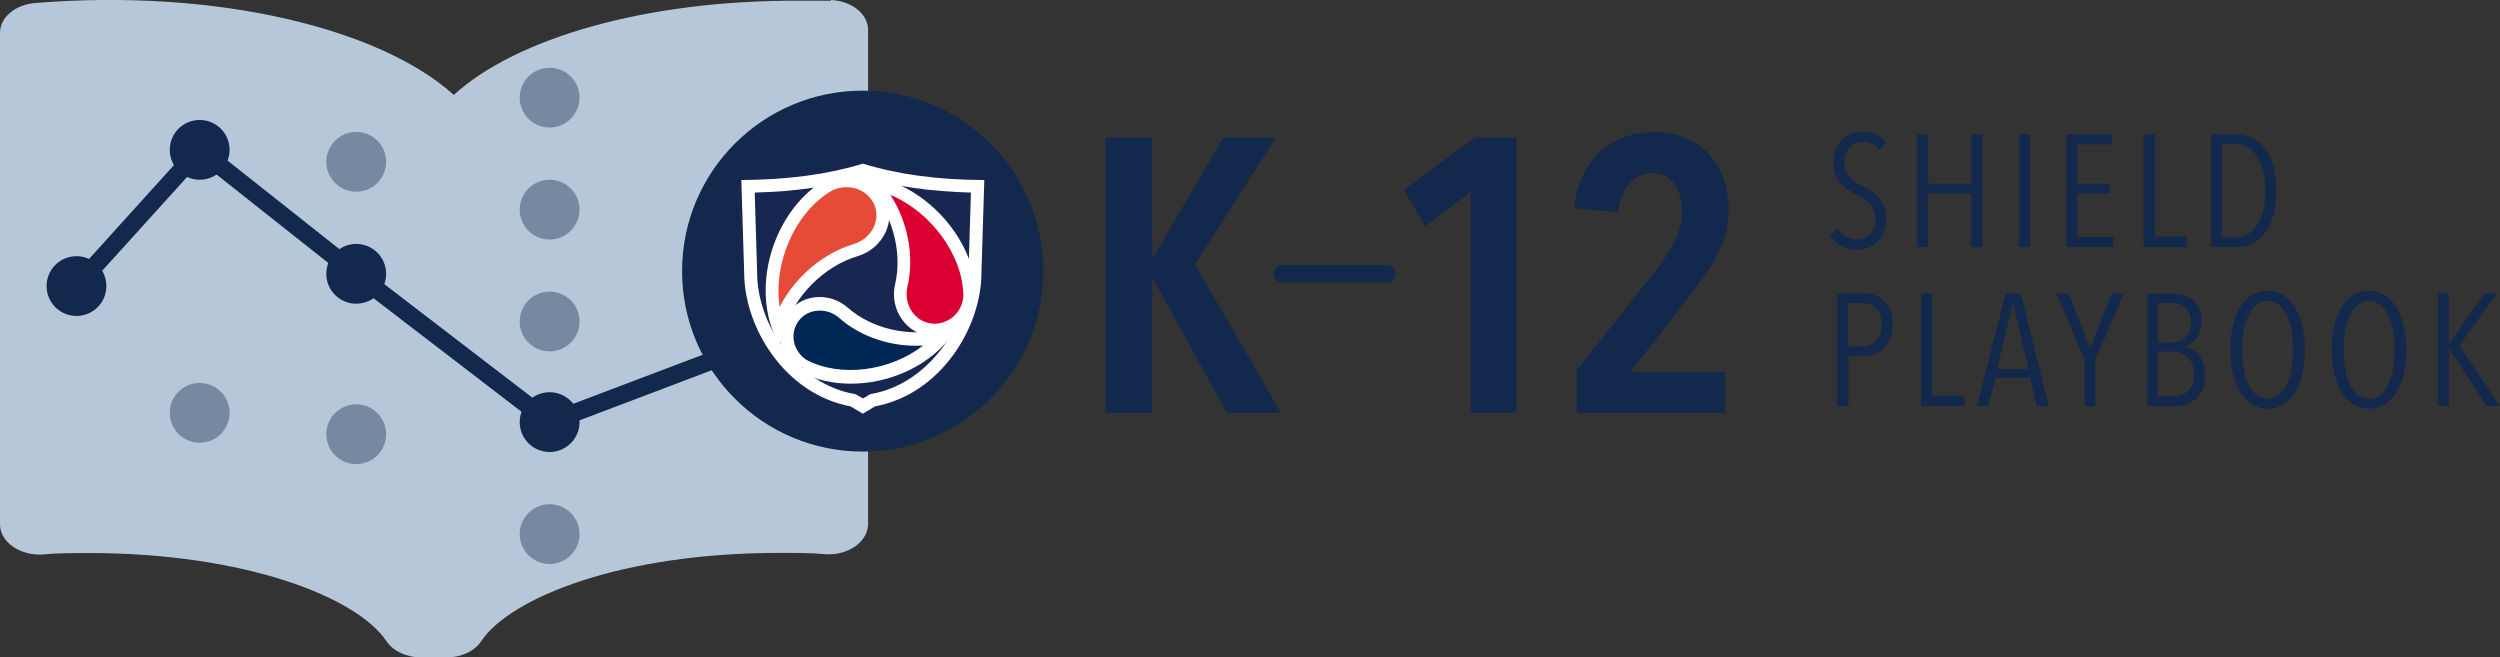 <svg width="327" height="86" viewBox="0 0 327 86" fill="none" xmlns="http://www.w3.org/2000/svg">
<rect x="0" y="0" width="327" height="86" fill="#333333" stroke="none"/>
<g clip-path="url(#clip0)">
<path opacity="0.39" d="M46.592 75.334C48.752 75.334 50.504 73.584 50.504 71.425C50.504 69.266 48.752 67.516 46.592 67.516C44.431 67.516 42.68 69.266 42.68 71.425C42.68 73.584 44.431 75.334 46.592 75.334Z" fill="#12284C"/>
<path d="M113.546 3.909V68.577C113.546 68.689 113.546 68.8 113.508 68.931C113.266 70.96 111.012 72.505 108.385 72.505C108.236 72.505 108.087 72.486 107.919 72.486C106.094 72.319 104.082 72.319 101.902 72.319C91.619 72.319 82.826 73.77 76.138 75.948C69.45 78.126 64.849 81.012 62.948 83.86C62.091 85.181 60.284 86 58.347 86H55.143C53.187 86 51.417 85.163 50.541 83.86C46.76 78.182 32.229 72.337 11.606 72.337C9.445 72.337 7.452 72.337 5.589 72.523C5.44 72.542 5.291 72.542 5.123 72.542C2.291 72.505 0 70.736 0 68.596V4.282C0 2.29 1.975 0.615 4.601 0.391C28.838 -1.563 49.964 3.909 59.353 12.416C67.475 5.008 84.465 0 104.51 0.093H108.683V0C111.422 0.131 113.546 1.825 113.546 3.909Z" fill="#B5C7D8"/>
<path d="M10.004 41.325C12.165 41.325 13.916 39.575 13.916 37.416C13.916 35.257 12.165 33.507 10.004 33.507C7.843 33.507 6.092 35.257 6.092 37.416C6.092 39.575 7.843 41.325 10.004 41.325Z" fill="#12284C"/>
<path d="M26.118 23.51C28.279 23.51 30.03 21.76 30.03 19.601C30.03 17.442 28.279 15.692 26.118 15.692C23.958 15.692 22.206 17.442 22.206 19.601C22.206 21.76 23.958 23.51 26.118 23.51Z" fill="#12284C"/>
<path opacity="0.39" d="M26.118 57.91C28.279 57.91 30.03 56.16 30.03 54.001C30.03 51.842 28.279 50.092 26.118 50.092C23.958 50.092 22.206 51.842 22.206 54.001C22.206 56.16 23.958 57.91 26.118 57.91Z" fill="#12284C"/>
<path opacity="0.39" d="M46.592 60.703C48.752 60.703 50.504 58.952 50.504 56.794C50.504 54.635 48.752 52.884 46.592 52.884C44.431 52.884 42.68 54.635 42.68 56.794C42.68 58.952 44.431 60.703 46.592 60.703Z" fill="#12284C"/>
<path opacity="0.39" d="M46.592 25.074C48.752 25.074 50.504 23.324 50.504 21.165C50.504 19.006 48.752 17.256 46.592 17.256C44.431 17.256 42.68 19.006 42.68 21.165C42.68 23.324 44.431 25.074 46.592 25.074Z" fill="#12284C"/>
<path d="M46.592 39.724C48.752 39.724 50.504 37.974 50.504 35.815C50.504 33.656 48.752 31.906 46.592 31.906C44.431 31.906 42.68 33.656 42.68 35.815C42.68 37.974 44.431 39.724 46.592 39.724Z" fill="#12284C"/>
<path opacity="0.39" d="M71.89 16.679C74.051 16.679 75.803 14.929 75.803 12.77C75.803 10.611 74.051 8.861 71.89 8.861C69.73 8.861 67.978 10.611 67.978 12.77C67.978 14.929 69.73 16.679 71.89 16.679Z" fill="#12284C"/>
<path opacity="0.39" d="M71.89 31.329C74.051 31.329 75.803 29.578 75.803 27.419C75.803 25.261 74.051 23.51 71.89 23.51C69.73 23.51 67.978 25.261 67.978 27.419C67.978 29.578 69.73 31.329 71.89 31.329Z" fill="#12284C"/>
<path opacity="0.39" d="M71.89 45.96C74.051 45.96 75.803 44.21 75.803 42.051C75.803 39.892 74.051 38.142 71.89 38.142C69.73 38.142 67.978 39.892 67.978 42.051C67.978 44.21 69.73 45.96 71.89 45.96Z" fill="#12284C"/>
<path d="M71.89 59.12C74.051 59.12 75.803 57.37 75.803 55.211C75.803 53.052 74.051 51.302 71.89 51.302C69.73 51.302 67.978 53.052 67.978 55.211C67.978 57.37 69.73 59.12 71.89 59.12Z" fill="#12284C"/>
<path opacity="0.39" d="M71.89 73.77C74.051 73.77 75.803 72.02 75.803 69.861C75.803 67.702 74.051 65.952 71.89 65.952C69.73 65.952 67.978 67.702 67.978 69.861C67.978 72.02 69.73 73.77 71.89 73.77Z" fill="#12284C"/>
<path d="M71.704 56.533L45.884 36.727L26.249 21.183L10.861 38.179L9.147 36.634L25.988 18.019L47.318 34.903L72.095 53.908L112.428 38.626L113.247 40.785L71.704 56.533Z" fill="#12284C"/>
<path d="M112.838 59.065C125.884 59.065 136.459 48.497 136.459 35.461C136.459 22.425 125.884 11.857 112.838 11.857C99.791 11.857 89.216 22.425 89.216 35.461C89.216 48.497 99.791 59.065 112.838 59.065Z" fill="#12284C"/>
<path d="M112.837 54.411L114.514 53.406C122.804 51.823 128.616 43.354 128.616 35.666L128.989 23.268C123.363 23.268 117.942 22.691 112.837 21.109C107.733 22.691 102.312 23.268 96.686 23.268L97.058 35.666C97.058 43.354 102.871 51.842 111.161 53.406L112.837 54.411Z" fill="white"/>
<path d="M96.965 23.548L97.338 35.666C97.338 42.814 102.647 51.526 111.217 53.145L111.273 53.164L112.856 54.113L114.44 53.164L114.496 53.145C123.065 51.526 128.374 42.814 128.374 35.666L128.747 23.548C122.674 23.529 117.476 22.822 112.875 21.407C108.236 22.822 103.039 23.51 96.965 23.548ZM112.838 54.727L111.068 53.666C102.256 51.972 96.798 43 96.798 35.666L96.406 23.008H96.686C102.852 23.008 108.106 22.3 112.763 20.867L112.838 20.848L112.912 20.867C117.569 22.319 122.823 23.008 128.989 23.008H129.269L128.877 35.684C128.877 43.019 123.419 51.972 114.607 53.666L112.838 54.727Z" fill="#172751"/>
<path d="M111.869 51.544L111.534 51.488C108.124 50.837 104.939 48.77 102.573 45.643C100.319 42.684 99.033 39.035 99.033 35.666V35.629L98.717 25.186C104.007 25.055 108.665 24.385 112.856 23.138C117.048 24.385 121.705 25.055 126.996 25.186L126.679 35.629V35.666C126.679 39.035 125.394 42.684 123.14 45.643C120.774 48.752 117.588 50.837 114.179 51.488L113.844 51.544L112.875 52.121L111.869 51.544Z" fill="#172751"/>
<path d="M126.865 38.793C126.698 41.399 124.499 43.354 121.947 43.186C121.891 43.186 121.817 43.167 121.761 43.167C119.022 42.87 117.234 40.096 117.886 37.36C118.929 32.911 117.513 27.438 114.16 23.939C121.053 25.279 126.828 32.222 126.865 38.793Z" fill="#DB0032"/>
<path d="M116.452 25.483C118.743 29.002 119.637 33.544 118.687 37.527C118.426 38.663 118.65 39.854 119.302 40.785C119.917 41.66 120.811 42.2 121.836 42.311C121.891 42.311 121.947 42.33 121.985 42.33C122.972 42.404 123.922 42.069 124.686 41.418C125.468 40.748 125.934 39.798 126.008 38.737C125.971 33.339 121.724 27.68 116.452 25.483ZM122.264 44.005C122.134 44.005 122.003 44.005 121.891 43.986C121.817 43.986 121.742 43.968 121.668 43.968C120.159 43.8 118.855 43.019 117.961 41.753C117.029 40.431 116.694 38.737 117.085 37.155C118.091 32.911 116.638 27.717 113.564 24.515L111.757 22.617L114.328 23.119C121.537 24.515 127.667 31.701 127.704 38.793H126.865L127.704 38.849C127.611 40.357 126.921 41.715 125.804 42.702C124.798 43.54 123.568 44.005 122.264 44.005Z" fill="white"/>
<path d="M105.05 47.84C102.927 46.518 102.275 43.763 103.579 41.716C103.616 41.66 103.653 41.623 103.672 41.567C105.181 39.407 108.329 39.147 110.341 40.934C113.62 43.838 118.873 45.122 123.363 43.894C119.097 49.087 110.621 50.8 105.05 47.84Z" fill="#002856"/>
<path d="M105.498 47.077C109.987 49.441 116.508 48.51 120.736 45.197C116.787 45.438 112.633 44.136 109.764 41.585C108.944 40.859 107.864 40.524 106.783 40.654C105.796 40.766 104.939 41.269 104.399 42.069C104.38 42.106 104.343 42.144 104.324 42.181C103.821 42.963 103.672 43.894 103.877 44.806C104.1 45.736 104.678 46.555 105.498 47.077ZM111.291 50.185C108.944 50.185 106.634 49.683 104.641 48.622L105.051 47.84L104.585 48.584C103.337 47.803 102.48 46.593 102.163 45.178C101.846 43.8 102.088 42.404 102.834 41.232C102.871 41.176 102.908 41.101 102.945 41.045C103.784 39.836 105.069 39.072 106.56 38.886C108.124 38.7 109.726 39.203 110.919 40.264C114.03 43.019 119.041 44.154 123.121 43.037L125.804 42.293L124.052 44.433C121.053 48.119 116.06 50.185 111.291 50.185Z" fill="white"/>
<path d="M108.46 24.162C110.9 22.971 113.825 23.883 115.017 26.191C115.054 26.247 115.073 26.303 115.11 26.358C116.284 28.89 114.738 31.887 111.925 32.725C107.379 34.084 103.188 38.123 101.809 42.851C99.369 36.15 102.573 27.568 108.46 24.162Z" fill="#E64B38"/>
<path d="M108.851 24.906C103.97 27.736 101.12 34.4 101.977 40.152C103.933 36.317 107.565 33.153 111.664 31.924C112.856 31.57 113.825 30.733 114.309 29.653C114.738 28.685 114.756 27.643 114.328 26.712C114.309 26.675 114.291 26.619 114.253 26.563C113.303 24.683 110.881 23.939 108.851 24.906ZM101.902 45.55L101.027 43.149C98.474 36.131 101.697 27.122 108.05 23.436L108.478 24.162L108.106 23.399C110.937 22.021 114.384 23.101 115.762 25.8C115.8 25.874 115.837 25.93 115.855 26.005C116.489 27.382 116.489 28.927 115.855 30.323C115.166 31.85 113.825 33.023 112.167 33.506C107.808 34.809 103.877 38.737 102.61 43.056L101.902 45.55Z" fill="white"/>
<path d="M160.473 54.001L150.86 36.522H150.711V54.001H144.601V18.019H150.711V33.637H150.86L160.007 18.019H166.881L156.3 34.586L167.552 54.001H160.473Z" fill="#12284C"/>
<path d="M192.385 54.001V25.074L186.386 29.597L183.647 24.869L192.906 18H198.346V54.001H192.385Z" fill="#12284C"/>
<path d="M226.104 27.513C226.104 28.667 225.955 29.746 225.675 30.733C225.377 31.738 224.986 32.706 224.483 33.637C223.98 34.568 223.384 35.48 222.732 36.373C222.061 37.267 221.39 38.197 220.664 39.147L213.231 48.659H225.657V54.001H206.226V48.454L216.659 35.294C217.683 33.935 218.484 32.65 219.099 31.403C219.714 30.174 220.012 28.927 220.012 27.717C220.012 26.303 219.695 25.093 219.043 24.106C218.391 23.119 217.422 22.636 216.1 22.636C214.908 22.636 213.92 23.082 213.156 23.957C212.374 24.832 211.871 26.116 211.629 27.773L205.872 27.215C206.319 23.92 207.474 21.444 209.337 19.788C211.2 18.131 213.548 17.293 216.361 17.293C217.925 17.293 219.304 17.554 220.515 18.056C221.726 18.559 222.732 19.285 223.57 20.197C224.408 21.109 225.042 22.189 225.47 23.455C225.88 24.702 226.104 26.061 226.104 27.513Z" fill="#12284C"/>
<path d="M181.375 36.969H167.757C167.123 36.969 166.602 36.448 166.602 35.815C166.602 35.182 167.123 34.661 167.757 34.661H181.375C182.008 34.661 182.53 35.182 182.53 35.815C182.53 36.448 182.027 36.969 181.375 36.969Z" fill="#12284C"/>
<path d="M246.726 28.555C246.726 29.206 246.633 29.784 246.428 30.286C246.242 30.789 245.963 31.217 245.627 31.57C245.292 31.924 244.882 32.203 244.435 32.39C243.969 32.576 243.485 32.669 242.982 32.669C242.237 32.669 241.547 32.501 240.914 32.185C240.281 31.868 239.778 31.44 239.386 30.919L240.281 29.895C240.597 30.361 241.007 30.714 241.492 30.956C241.976 31.198 242.479 31.328 242.963 31.328C243.634 31.328 244.193 31.087 244.64 30.621C245.087 30.156 245.311 29.486 245.311 28.611C245.311 28.201 245.236 27.829 245.106 27.512C244.957 27.196 244.789 26.917 244.547 26.656C244.305 26.414 244.044 26.191 243.746 25.986C243.448 25.8 243.131 25.614 242.796 25.446C242.386 25.26 242.013 25.037 241.659 24.795C241.305 24.553 240.989 24.273 240.709 23.957C240.43 23.641 240.225 23.268 240.057 22.822C239.889 22.393 239.815 21.872 239.815 21.295C239.815 20.625 239.927 20.029 240.132 19.508C240.337 19.006 240.616 18.577 240.97 18.242C241.324 17.907 241.715 17.647 242.162 17.479C242.609 17.312 243.075 17.237 243.559 17.237C244.23 17.237 244.826 17.349 245.366 17.572C245.907 17.796 246.354 18.149 246.708 18.652L245.814 19.676C245.534 19.266 245.217 18.987 244.845 18.819C244.472 18.652 244.062 18.559 243.615 18.559C243.317 18.559 243.038 18.615 242.758 18.708C242.479 18.819 242.218 18.968 241.995 19.192C241.771 19.415 241.585 19.694 241.454 20.048C241.305 20.402 241.249 20.811 241.249 21.277C241.249 21.686 241.305 22.058 241.436 22.356C241.566 22.654 241.734 22.933 241.939 23.175C242.162 23.417 242.404 23.622 242.684 23.808C242.963 23.994 243.261 24.162 243.578 24.311C243.969 24.497 244.342 24.72 244.733 24.981C245.106 25.223 245.46 25.521 245.758 25.856C246.056 26.191 246.298 26.582 246.484 27.029C246.633 27.438 246.726 27.959 246.726 28.555Z" fill="#12284C"/>
<path d="M257.848 32.315V25.316H252.204V32.297H250.75V17.591H252.204V24.032H257.848V17.591H259.301V32.315H257.848Z" fill="#12284C"/>
<path d="M264.07 32.315V17.591H265.523V32.315H264.07Z" fill="#12284C"/>
<path d="M270.292 32.315V17.591H276.217V18.875H271.708V24.032H275.937V25.279H271.708V30.994H276.44V32.297H270.292V32.315Z" fill="#12284C"/>
<path d="M280.39 32.315V17.591H281.843V30.956H286.053V32.315H280.39Z" fill="#12284C"/>
<path d="M297.733 24.981C297.733 26.191 297.603 27.252 297.361 28.164C297.118 29.076 296.746 29.839 296.28 30.454C295.814 31.068 295.237 31.533 294.585 31.85C293.933 32.166 293.188 32.315 292.387 32.315H289.22V17.591H292.405C293.206 17.591 293.933 17.74 294.604 18.056C295.256 18.373 295.814 18.838 296.28 19.452C296.746 20.067 297.1 20.849 297.361 21.779C297.603 22.71 297.733 23.771 297.733 24.981ZM296.299 24.981C296.299 23.939 296.206 23.026 296.001 22.263C295.796 21.5 295.516 20.849 295.162 20.346C294.808 19.843 294.399 19.471 293.914 19.21C293.43 18.95 292.927 18.838 292.368 18.838H290.654V31.068H292.368C292.927 31.068 293.449 30.938 293.914 30.696C294.38 30.454 294.808 30.063 295.162 29.56C295.516 29.058 295.796 28.425 296.001 27.661C296.187 26.898 296.299 26.005 296.299 24.981Z" fill="#12284C"/>
<path d="M247.546 42.386C247.546 43.056 247.453 43.67 247.248 44.191C247.043 44.712 246.782 45.141 246.447 45.494C246.112 45.848 245.72 46.109 245.292 46.276C244.845 46.462 244.398 46.537 243.932 46.537H241.771V53.108H240.318V38.383H243.802C244.23 38.383 244.659 38.439 245.106 38.57C245.553 38.7 245.944 38.905 246.316 39.221C246.67 39.538 246.969 39.947 247.192 40.45C247.434 40.971 247.546 41.622 247.546 42.386ZM246.112 42.386C246.112 41.902 246.056 41.492 245.925 41.139C245.795 40.785 245.627 40.506 245.404 40.282C245.18 40.059 244.938 39.891 244.64 39.798C244.342 39.705 244.044 39.649 243.708 39.649H241.752V45.308H243.727C244.379 45.308 244.938 45.066 245.404 44.601C245.888 44.098 246.112 43.372 246.112 42.386Z" fill="#12284C"/>
<path d="M251.291 53.108V38.383H252.744V51.749H256.954V53.108H251.291Z" fill="#12284C"/>
<path d="M266.436 53.108L265.542 49.422H260.996L260.065 53.108H258.593L262.338 38.383H264.312L267.964 53.108H266.436ZM263.325 39.705H263.251L261.22 48.268H265.337L263.325 39.705Z" fill="#12284C"/>
<path d="M274.074 47.058V53.108H272.658V47.058L268.988 38.383H270.572L273.366 45.55L276.217 38.383H277.781L274.074 47.058Z" fill="#12284C"/>
<path d="M288.456 49.106C288.456 49.869 288.326 50.502 288.083 51.023C287.841 51.544 287.524 51.954 287.152 52.251C286.779 52.568 286.369 52.791 285.922 52.922C285.475 53.052 285.028 53.126 284.618 53.126H280.855V38.402H284.19C284.6 38.402 285.047 38.458 285.475 38.57C285.922 38.681 286.332 38.867 286.705 39.147C287.077 39.426 287.375 39.78 287.618 40.245C287.86 40.71 287.972 41.287 287.972 41.995C287.972 42.497 287.916 42.925 287.785 43.298C287.655 43.67 287.506 43.986 287.32 44.247C287.115 44.508 286.891 44.731 286.649 44.917C286.388 45.085 286.127 45.234 285.866 45.327V45.364C286.127 45.42 286.407 45.532 286.723 45.699C287.021 45.867 287.32 46.09 287.562 46.388C287.823 46.686 288.027 47.058 288.195 47.505C288.363 47.952 288.456 48.491 288.456 49.106ZM286.593 42.2C286.593 41.715 286.519 41.306 286.369 40.971C286.22 40.636 286.034 40.375 285.792 40.17C285.55 39.966 285.27 39.835 284.972 39.742C284.674 39.668 284.358 39.612 284.041 39.612H282.234V44.806H284.078C284.376 44.806 284.693 44.75 284.991 44.657C285.289 44.564 285.55 44.396 285.792 44.191C286.034 43.968 286.22 43.707 286.369 43.372C286.519 43.074 286.593 42.665 286.593 42.2ZM287.003 48.994C287.003 48.435 286.928 47.97 286.761 47.598C286.593 47.225 286.388 46.909 286.109 46.667C285.848 46.425 285.55 46.258 285.214 46.146C284.898 46.034 284.581 45.978 284.264 45.978H282.197V51.842H284.264C284.637 51.842 284.991 51.786 285.326 51.674C285.662 51.563 285.96 51.395 286.202 51.153C286.444 50.911 286.649 50.613 286.779 50.26C286.947 49.925 287.003 49.496 287.003 48.994Z" fill="#12284C"/>
<path d="M301.478 45.736C301.478 46.891 301.366 47.933 301.143 48.882C300.919 49.832 300.602 50.651 300.193 51.321C299.783 51.991 299.261 52.531 298.665 52.903C298.069 53.275 297.398 53.461 296.634 53.461C295.871 53.461 295.181 53.275 294.585 52.903C293.989 52.531 293.467 52.01 293.039 51.321C292.61 50.651 292.294 49.832 292.07 48.882C291.847 47.933 291.735 46.891 291.735 45.736C291.735 44.601 291.847 43.558 292.052 42.609C292.275 41.66 292.573 40.841 293.002 40.17C293.411 39.5 293.933 38.979 294.529 38.607C295.125 38.235 295.833 38.048 296.616 38.048C297.38 38.048 298.05 38.235 298.646 38.607C299.242 38.979 299.745 39.5 300.174 40.17C300.584 40.841 300.9 41.66 301.124 42.609C301.366 43.54 301.478 44.582 301.478 45.736ZM299.95 45.736C299.95 44.843 299.876 44.024 299.745 43.242C299.615 42.46 299.391 41.79 299.112 41.232C298.833 40.654 298.479 40.208 298.069 39.873C297.659 39.538 297.175 39.37 296.634 39.37C296.057 39.37 295.572 39.538 295.144 39.873C294.716 40.208 294.362 40.654 294.101 41.232C293.821 41.809 293.616 42.479 293.486 43.242C293.337 44.024 293.281 44.843 293.281 45.736C293.281 46.63 293.356 47.449 293.486 48.231C293.616 49.013 293.84 49.683 294.101 50.278C294.38 50.855 294.734 51.321 295.144 51.656C295.572 51.991 296.057 52.158 296.634 52.158C297.193 52.158 297.678 51.991 298.087 51.656C298.497 51.321 298.851 50.874 299.131 50.278C299.41 49.701 299.615 49.013 299.745 48.231C299.894 47.449 299.95 46.611 299.95 45.736Z" fill="#12284C"/>
<path d="M314.742 45.736C314.742 46.891 314.63 47.933 314.407 48.882C314.183 49.832 313.866 50.651 313.456 51.321C313.047 51.991 312.525 52.531 311.929 52.903C311.333 53.275 310.662 53.461 309.898 53.461C309.134 53.461 308.445 53.275 307.849 52.903C307.253 52.531 306.731 52.01 306.303 51.321C305.874 50.651 305.558 49.832 305.334 48.882C305.111 47.933 304.999 46.891 304.999 45.736C304.999 44.601 305.111 43.558 305.315 42.609C305.539 41.66 305.837 40.841 306.266 40.17C306.675 39.5 307.197 38.979 307.793 38.607C308.389 38.235 309.097 38.048 309.88 38.048C310.643 38.048 311.314 38.235 311.91 38.607C312.506 38.979 313.009 39.5 313.438 40.17C313.848 40.841 314.164 41.66 314.388 42.609C314.63 43.54 314.742 44.582 314.742 45.736ZM313.214 45.736C313.214 44.843 313.14 44.024 313.009 43.242C312.879 42.46 312.655 41.79 312.376 41.232C312.097 40.654 311.743 40.208 311.333 39.873C310.923 39.538 310.439 39.37 309.898 39.37C309.321 39.37 308.836 39.538 308.408 39.873C307.979 40.208 307.626 40.654 307.365 41.232C307.085 41.809 306.88 42.479 306.75 43.242C306.601 44.024 306.545 44.843 306.545 45.736C306.545 46.63 306.62 47.449 306.75 48.231C306.88 49.013 307.104 49.683 307.365 50.278C307.644 50.855 307.998 51.321 308.408 51.656C308.836 51.991 309.321 52.158 309.898 52.158C310.457 52.158 310.942 51.991 311.351 51.656C311.761 51.321 312.115 50.874 312.395 50.278C312.674 49.683 312.879 49.013 313.009 48.231C313.14 47.449 313.214 46.611 313.214 45.736Z" fill="#12284C"/>
<path d="M325.249 53.108L320.331 45.55H320.312V53.108H318.878V38.383H320.312V44.992H320.331L324.951 38.383H326.627L321.672 45.178L326.981 53.108H325.249Z" fill="#12284C"/>
</g>
<defs>
<clipPath id="clip0">
<rect width="327" height="86" fill="white"/>
</clipPath>
</defs>
</svg>
